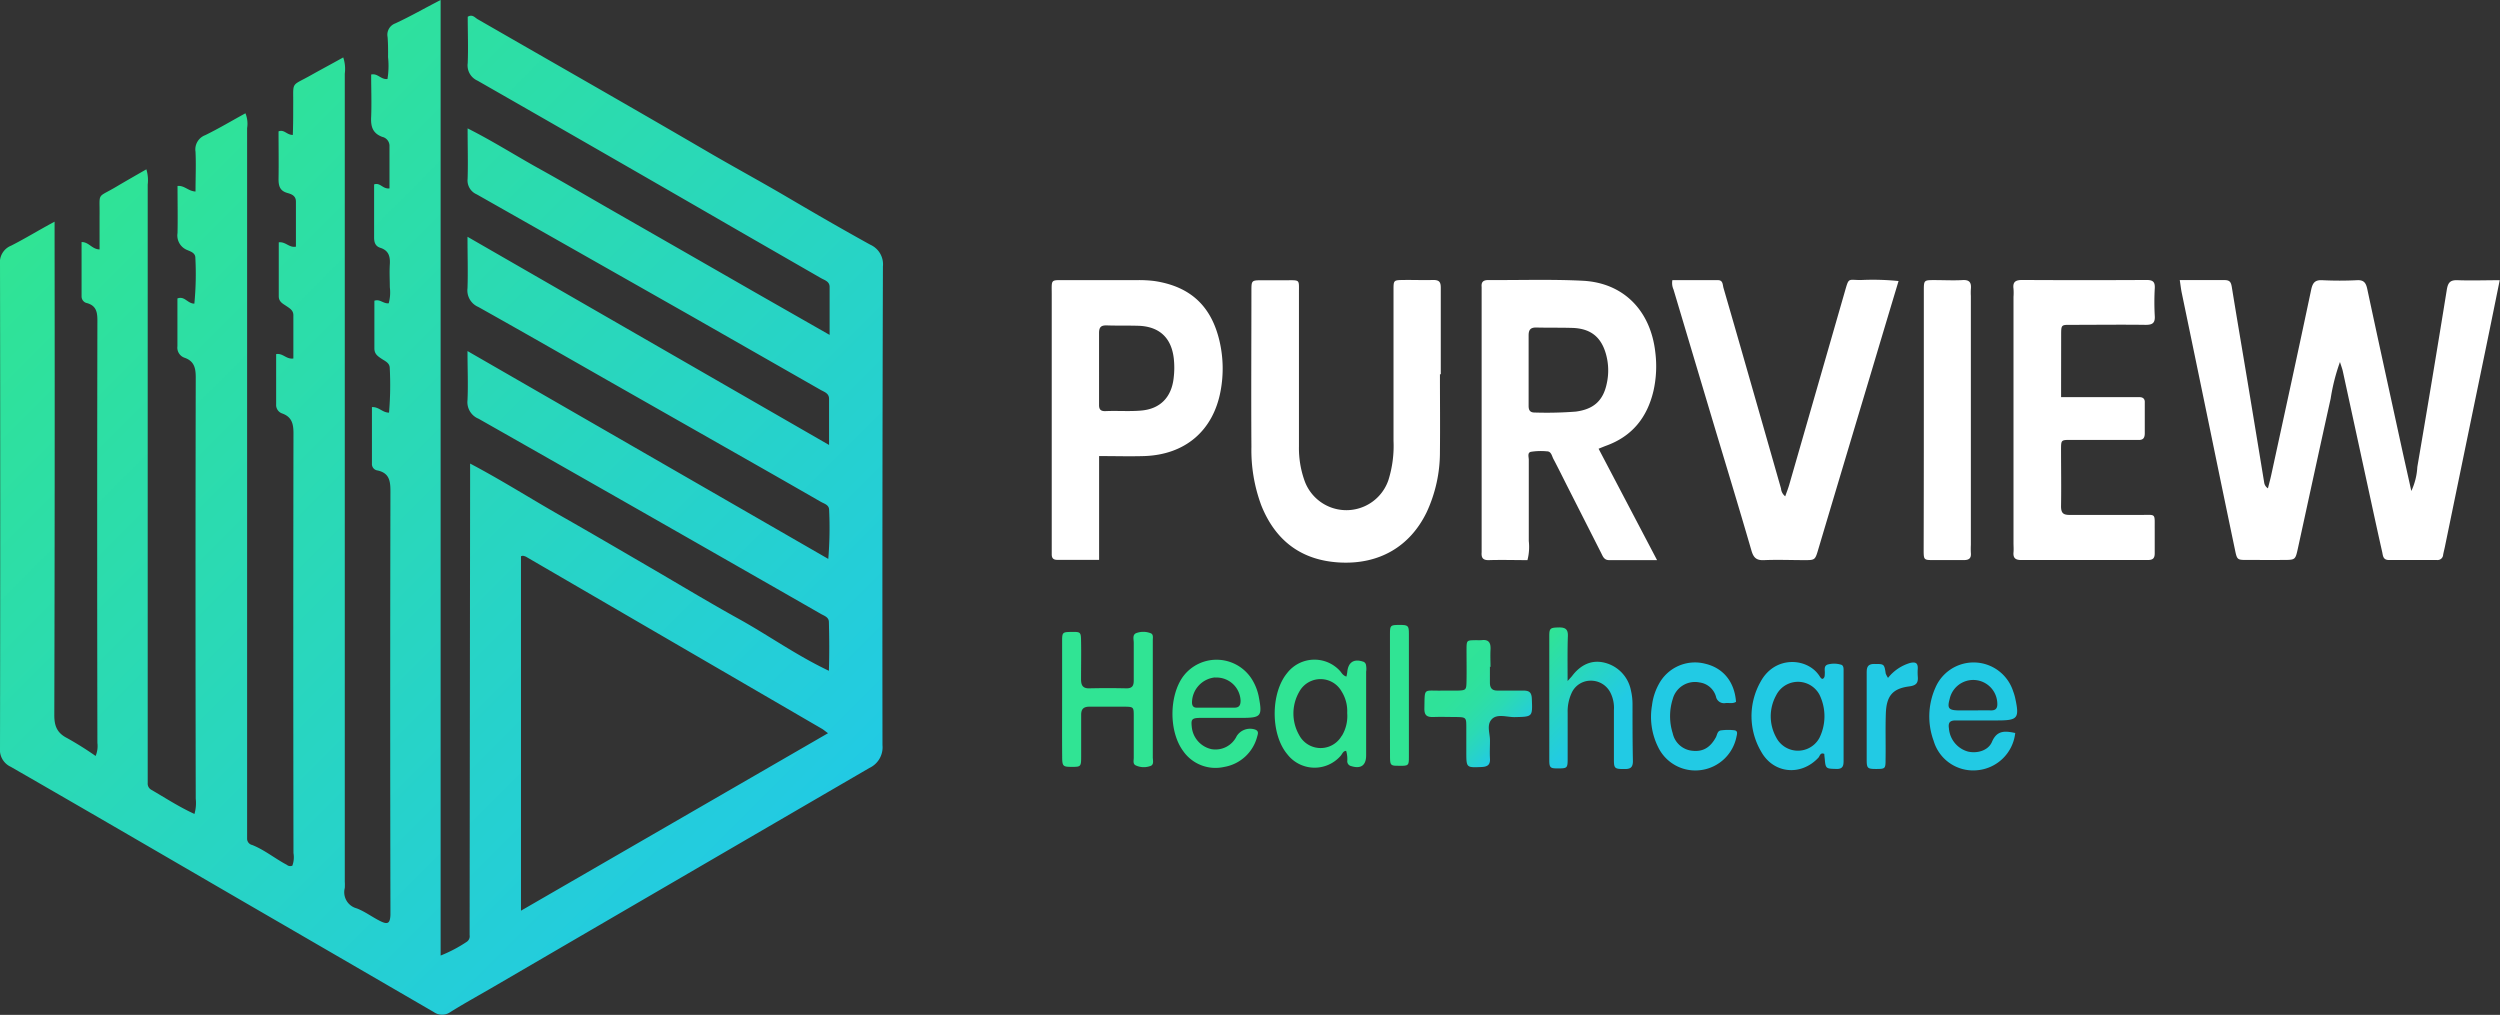 <svg xmlns="http://www.w3.org/2000/svg" xmlns:xlink="http://www.w3.org/1999/xlink" viewBox="0 0 450.21 182.76"><rect x="0" y="0" width="450.21" height="182.76" fill="#333333" stroke="none"/><defs><style>.cls-1{fill:url(#New_Gradient_Swatch);}.cls-2{fill:#fff;}.cls-3{fill:#30e494;}.cls-4{fill:#22cae4;}.cls-5{fill:url(#linear-gradient);}.cls-6{fill:url(#linear-gradient-2);}</style><linearGradient id="New_Gradient_Swatch" x1="17.07" y1="28.81" x2="141.76" y2="153.5" gradientUnits="userSpaceOnUse"><stop offset="0" stop-color="#30e494"></stop><stop offset="1" stop-color="#22cae4"></stop></linearGradient><linearGradient id="linear-gradient" x1="274.25" y1="118.27" x2="293.96" y2="137.99" gradientUnits="userSpaceOnUse"><stop offset="0" stop-color="#30e494"></stop><stop offset="0.65" stop-color="#22cae4"></stop></linearGradient><linearGradient id="linear-gradient-2" x1="259.65" y1="120.16" x2="272.61" y2="133.12" gradientUnits="userSpaceOnUse"><stop offset="0" stop-color="#30e494"></stop><stop offset="0" stop-color="#30e397"></stop><stop offset="0.28" stop-color="#2fe29a"></stop><stop offset="0.49" stop-color="#2edfa4"></stop><stop offset="0.68" stop-color="#2bdab4"></stop><stop offset="0.85" stop-color="#27d2cb"></stop><stop offset="1" stop-color="#22cae4"></stop></linearGradient></defs><title>logo white</title><g id="Layer_2" data-name="Layer 2"><g id="Layer_1-2" data-name="Layer 1"><path class="cls-1" d="M159,48a3.86,3.86,0,0,0-2.27-3.93c-5-2.76-10-5.65-15-8.59s-10.05-5.66-15-8.57C113.17,19,99.55,11.25,86,3.45c-.49-.29-.94-.94-1.77-.43,0,2.75.11,5.55,0,8.34A3,3,0,0,0,86,14.53q23.43,13.4,46.8,26.9,7.49,4.31,15,8.63c.66.39,1.59.59,1.6,1.6,0,2.75,0,5.5,0,8.65l-13.27-7.57-12.9-7.4-13.11-7.51c-4.3-2.46-8.59-5-12.91-7.39s-8.4-5-13-7.32c0,3.33.09,6.21,0,9.08A2.72,2.72,0,0,0,85.85,35q19.41,11,38.79,22l23.12,13.2c.68.39,1.54.61,1.54,1.63v8.3L84.19,42.64c0,3.4.1,6.34,0,9.26a3.24,3.24,0,0,0,1.95,3.38c8.93,5,17.8,10.1,26.7,15.16l23.55,13.39q5.73,3.26,11.45,6.55c.61.34,1.46.55,1.47,1.42a68,68,0,0,1-.15,8.85L84.19,63.22c0,3.28.13,6.06,0,8.83a3.22,3.22,0,0,0,2,3.36Q111.28,89.65,136.37,104q5.73,3.27,11.45,6.55c.6.35,1.43.57,1.45,1.45.07,2.83.1,5.66,0,8.8-5.89-2.8-10.85-6.37-16.18-9.32s-10.73-6.21-16.09-9.33-10.63-6.21-16-9.26S90.39,86.5,84.66,83.48v2.83l-.09,80.4c0,.56,0,1.12,0,1.68a1.21,1.21,0,0,1-.54,1.23,25.21,25.21,0,0,1-4.68,2.46V0c-3,1.54-5.53,3-8.18,4.22a2.17,2.17,0,0,0-1.37,2.46c.09,1.2.1,2.4.08,3.6a14.82,14.82,0,0,1-.1,3.94c-1.16.17-1.74-1.07-2.94-.8,0,2.53.1,5.09,0,7.63-.09,1.69.23,2.94,2,3.6a1.66,1.66,0,0,1,1.3,1.54v7.74c-1.22.15-1.67-1.12-2.77-.72,0,3.17,0,6.37,0,9.56,0,.92.25,1.58,1.13,1.86,1.52.49,1.79,1.59,1.7,3s0,2.72,0,4.08a7.42,7.42,0,0,1-.2,2.91c-1,.1-1.57-.83-2.58-.46,0,2.83,0,5.7,0,8.58,0,1,.59,1.39,1.27,1.85s1.5.76,1.5,1.72a59,59,0,0,1-.13,8c-1.2,0-1.8-1.06-3.08-1V83.51a1.15,1.15,0,0,0,1,1.21c2.26.49,2.34,2.08,2.33,4q-.08,37.32,0,74.64c0,.48,0,1,0,1.44-.07,1.44-.46,1.74-1.74,1.12-1.48-.72-2.82-1.76-4.34-2.34a3,3,0,0,1-2.14-3.66,9.61,9.61,0,0,0,0-1.2q0-72.72,0-145.44a6.5,6.5,0,0,0-.28-2.94c-2,1.12-3.92,2.14-5.79,3.19-3.75,2.11-3.16,1-3.22,5.46,0,1.78,0,3.56-.07,5.31-1.12,0-1.55-1.05-2.57-.64,0,2.85.05,5.73,0,8.6,0,1.29.28,2.13,1.62,2.5.75.21,1.53.51,1.51,1.58,0,2.7,0,5.4,0,8.08-1.23.24-1.83-.93-3.09-.78,0,3.23,0,6.48,0,9.72,0,1,.76,1.34,1.41,1.78s1.22.78,1.22,1.64c0,2.6,0,5.21,0,7.78-1.29.18-1.87-1-3.1-.79,0,3,0,6,0,9.05a1.61,1.61,0,0,0,1.12,1.65c1.7.63,2,1.84,2,3.56q-.07,37.8,0,75.6a4.41,4.41,0,0,1-.2,2.26.94.94,0,0,1-1-.15c-2.12-1.12-4-2.68-6.23-3.57A1.16,1.16,0,0,1,44.5,151c0-.72,0-1.44,0-2.16q0-62.88,0-125.76a5,5,0,0,0-.3-2.68c-2.48,1.36-4.81,2.75-7.24,3.94a2.74,2.74,0,0,0-1.75,3c.11,2.36,0,4.72,0,7.15-1.31-.06-2-1.13-3.24-1,0,2.88.06,5.68,0,8.47a2.82,2.82,0,0,0,1.73,3.06c.61.27,1.47.51,1.48,1.39A55.3,55.3,0,0,1,35,54.68c-1.24,0-1.75-1.44-3.05-.93,0,2.87,0,5.75,0,8.62a1.92,1.92,0,0,0,1.3,2.06c1.75.62,2,1.88,2,3.57q-.08,37.92,0,75.84a7.16,7.16,0,0,1-.23,2.74c-2.81-1.28-5.26-2.9-7.79-4.36a1.27,1.27,0,0,1-.63-1.21c0-.72,0-1.44,0-2.16q0-52.8,0-105.6a6.8,6.8,0,0,0-.24-2.76c-1.95,1.12-3.74,2.14-5.51,3.19-3.48,2.06-2.86.84-2.92,5.15,0,2,0,4.06,0,6.09-1.41-.05-1.9-1.34-3.24-1.33,0,3.29,0,6.53,0,9.78a1.22,1.22,0,0,0,1,1.22c1.63.47,1.85,1.6,1.85,3.12q-.08,38,0,76.08a4.6,4.6,0,0,1-.32,2.35,59,59,0,0,0-5.13-3.22c-1.81-.92-2.32-2.17-2.31-4.19q.11-42.84.05-85.68V39.92C6.83,41.53,4.46,43,2,44.24A3.22,3.22,0,0,0,0,47.6q.08,43.56,0,87.12a3.35,3.35,0,0,0,1.94,3.37c14.15,8.13,28.24,16.35,42.35,24.54q16.91,9.8,33.82,19.62a2.58,2.58,0,0,0,3,0c2.58-1.61,5.25-3.07,7.87-4.6q33.78-19.69,67.58-39.35a4.11,4.11,0,0,0,2.36-4.13Q158.87,91.11,159,48ZM93.82,164V100.17l.21-.07a.62.62,0,0,1,.23,0,2.38,2.38,0,0,1,.45.15l53.32,31c.27.16.51.37,1.08.79Z"></path><path class="cls-2" d="M392.54,50.44c2.82,0,5.45,0,8.07,0,1,0,1.17.45,1.31,1.29.92,5.68,1.89,11.35,2.83,17q1.51,9.1,3,18.21a1.47,1.47,0,0,0,.67,1c.21-.84.44-1.68.62-2.52,2.41-11.09,4.83-22.17,7.17-33.27.27-1.25.71-1.76,2-1.69a61.85,61.85,0,0,0,6.24,0c1.26-.07,1.62.49,1.86,1.6,2.05,9.61,4.16,19.2,6.25,28.8.52,2.37,1.06,4.74,1.68,7.56a11.53,11.53,0,0,0,1.08-4.32q2.73-15.94,5.31-31.92c.21-1.29.61-1.77,1.94-1.72,2.46.09,4.92,0,7.59,0-.84,4.14-1.62,8-2.43,11.92Q444,80.44,440.28,98.5c-.1.47-.22.93-.31,1.4a1,1,0,0,1-1.11.95c-2.88,0-5.76,0-8.64,0-1.08,0-1.08-.76-1.22-1.42-.74-3.27-1.45-6.55-2.16-9.83q-2.46-11.35-4.93-22.72c-.1-.46-.27-.9-.52-1.69a35.75,35.75,0,0,0-1.68,6.62c-2,9-3.93,17.94-5.89,26.92-.46,2.09-.46,2.1-2.6,2.11s-4.32,0-6.48,0c-1.86,0-1.88,0-2.27-1.9q-2.21-10.56-4.38-21.13-2.59-12.56-5.2-25.11C392.75,52,392.68,51.33,392.54,50.44Z"></path><path class="cls-2" d="M287.88,80.81c.62-.25,1-.41,1.35-.54,4.69-1.69,7.4-5.08,8.53-9.86a20.16,20.16,0,0,0,.34-6.92c-.83-7.55-5.72-12.55-13.05-12.93-5.67-.29-11.35-.09-17-.13-.94,0-1.32.34-1.23,1.26,0,.4,0,.8,0,1.2V98.24c0,.4,0,.8,0,1.2-.08,1,.21,1.46,1.32,1.43,2.31-.07,4.63,0,6.93,0a9.48,9.48,0,0,0,.24-3.44c0-4.88,0-9.76,0-14.63,0-.51-.3-1.3.41-1.44a11.39,11.39,0,0,1,2.86-.08c.79,0,.88.85,1.17,1.38.82,1.55,1.6,3.13,2.39,4.7l6.18,12.18c.32.62.52,1.34,1.48,1.33,2.75,0,5.5,0,8.61,0Zm-4.08-6.69a68.2,68.2,0,0,1-7.43.17c-.83,0-1.09-.41-1.09-1.19,0-2.24,0-4.48,0-6.72,0-2,0-4,0-6,0-1,.36-1.42,1.39-1.4,2.24.06,4.48,0,6.71.08,3.17.17,5,1.71,5.84,4.75a10.86,10.86,0,0,1,.14,5.22C288.72,72.15,287,73.69,283.8,74.12Z"></path><path class="cls-2" d="M259.31,67.4c0,4.63.05,9.27,0,13.9a25.64,25.64,0,0,1-2.38,10.92c-3,6.21-8.58,9.49-15.78,9.07-6.82-.4-11.46-3.93-14-10.25a28.5,28.5,0,0,1-1.79-10.57c-.06-9.35,0-18.7,0-28,0-2,0-2,2-2h4.07c2.79,0,2.48-.24,2.49,2.38,0,3.36,0,6.72,0,10.07q0,8.76,0,17.51a17.47,17.47,0,0,0,1,6.12,8,8,0,0,0,15.11-.09,20.54,20.54,0,0,0,.92-7.09q0-10.07,0-20.14c0-2.32,0-4.64,0-7,0-1.78,0-1.79,1.88-1.81s3.52.05,5.28,0c1.07,0,1.35.37,1.35,1.39,0,5.2,0,10.39,0,15.59Z"></path><path class="cls-2" d="M219.66,61.62c-1.44-6.44-5.23-10-11.68-11a22,22,0,0,0-3.35-.17q-6.36,0-12.71,0c-2.8,0-2.52-.25-2.52,2.61q0,22.55,0,45.08v1.68c0,.66.25,1,1,1,2.46,0,4.93,0,7.53,0V82.13c2.89,0,5.52.08,8.15,0,7.32-.25,12.38-4.53,13.72-11.68A21.84,21.84,0,0,0,219.66,61.62Zm-8.31,6.51c-.4,3.43-2.43,5.53-5.89,5.81-2.14.18-4.3,0-6.45.1-.85,0-1.1-.36-1.09-1.16,0-.49,0-1,0-1.46,0-.7,0-1.4,0-2.11V64.53c0-1.52,0-3,0-4.56,0-1.06.37-1.4,1.39-1.37,2,.07,4,0,6,.08,3.61.23,5.65,2.26,6.07,5.87A15.31,15.31,0,0,1,211.35,68.13Z"></path><path class="cls-2" d="M341.9,50.61c-1.62,5.38-3.2,10.65-4.77,15.92q-4.85,16.17-9.67,32.34c-.59,2-.59,2-2.54,2-2.4,0-4.8-.1-7.19,0-1.39.08-1.94-.4-2.32-1.71-2.32-8-4.74-15.91-7.12-23.86q-3.46-11.58-6.92-23.17a2.85,2.85,0,0,1-.2-1.68c2.69,0,5.45,0,8.2,0,.93,0,.84.83,1,1.39q2.07,7.13,4.11,14.27,3.13,10.92,6.25,21.86a2,2,0,0,0,.76,1.41c.25-.72.52-1.39.72-2.08q5-17.37,10-34.74c.77-2.66.54-2.13,2.88-2.13A46.06,46.06,0,0,1,341.9,50.61Z"></path><path class="cls-2" d="M371.17,71.52h12.2c.64,0,1.28,0,1.92,0s1,.33.95,1c0,1.84,0,3.68,0,5.51,0,1-.44,1.26-1.32,1.19-.47,0-1,0-1.44,0-3.51,0-7,0-10.54,0-1.74,0-1.77,0-1.78,1.64,0,3.43.06,6.87,0,10.31,0,1.34.5,1.57,1.67,1.56,4.23,0,8.47,0,12.7,0,2.82,0,2.47-.37,2.5,2.59,0,1.44,0,2.88,0,4.32,0,.95-.38,1.21-1.28,1.21q-11.39,0-22.78,0c-1,0-1.46-.35-1.37-1.38.05-.56,0-1.12,0-1.68V53.45a9.88,9.88,0,0,0,0-1.44c-.18-1.33.46-1.6,1.65-1.59q11.16.06,22.3,0c1.15,0,1.55.33,1.49,1.49a44.42,44.42,0,0,0,0,5c.08,1.32-.48,1.6-1.68,1.59-4.39-.06-8.79,0-13.18,0-2,0-2-.11-2,1.92C371.18,64,371.17,67.59,371.17,71.52Z"></path><path class="cls-2" d="M346.45,75.7q0-11.62,0-23.26c0-2,0-2,1.92-2,1.68,0,3.37.09,5,0,1.35-.1,1.67.49,1.55,1.66a9.61,9.61,0,0,0,0,1.2V98.12a13.64,13.64,0,0,0,0,1.43c.11,1.11-.46,1.34-1.43,1.31-1.76,0-3.52,0-5.28,0s-1.79,0-1.79-1.88C346.44,91.21,346.45,83.46,346.45,75.7Z"></path><path class="cls-3" d="M191.27,125.7c0-3.44,0-6.88,0-10.32,0-1.52.12-1.56,1.69-1.58s1.7,0,1.72,1.52c.05,2.32,0,4.64,0,7,0,1,.25,1.66,1.46,1.64q3.36-.08,6.72,0c1.11,0,1.32-.55,1.31-1.49,0-2.24,0-4.48,0-6.72,0-.6-.28-1.42.43-1.73a3.64,3.64,0,0,1,2.58,0c.57.19.42.8.42,1.25,0,2.4,0,4.8,0,7.19,0,4.64,0,9.28,0,13.92,0,.58.3,1.42-.58,1.61a3.4,3.4,0,0,1-2.56-.19c-.47-.28-.29-.87-.29-1.33,0-2.47,0-5,0-7.43,0-1.72,0-1.76-1.71-1.78-2.08,0-4.16,0-6.24,0-1.16,0-1.54.48-1.52,1.58,0,2.47,0,4.95,0,7.43,0,1.79-.08,1.83-1.66,1.83s-1.75-.07-1.76-1.76C191.25,132.74,191.27,129.22,191.27,125.7Z"></path><path class="cls-3" d="M246,119.78a.76.76,0,0,0-.6-.65c-1.62-.52-2.62.16-2.78,1.9a7.24,7.24,0,0,1-.15.81c-.72-.23-.87-.73-1.2-1.06a6.22,6.22,0,0,0-9.47.42c-3,3.63-3,11,0,14.6a6.21,6.21,0,0,0,9.62.32c.31-.33.43-.89,1-.9a5.15,5.15,0,0,1,.2,1.87.88.88,0,0,0,.67.86c1.75.56,2.72-.08,2.73-1.89q0-7.55,0-15.09C246.08,120.58,246.07,120.18,246,119.78Zm-4.38,12.73a4.37,4.37,0,0,1-7.66-.13,7.83,7.83,0,0,1,0-7.78,4.36,4.36,0,0,1,7.65-.07,6.67,6.67,0,0,1,1,3.87A6.9,6.9,0,0,1,241.65,132.51Z"></path><path class="cls-4" d="M332,136.66c0-4.47,0-8.94,0-13.4,0-.88,0-1.76,0-2.63,0-.4-.05-.86-.53-.95a4.3,4.3,0,0,0-2.36,0c-.76.29-.42,1.09-.5,1.69,0,.29,0,.62-.28.83s-.55-.28-.71-.52c-2.17-3.26-8-3.65-10.56,1.08a12.58,12.58,0,0,0,.1,12.6c2.23,4,7.19,4.43,10.3,1.09.27-.29.33-1,1.07-.68,0,.29.05.6.08.92.14,1.73.25,1.74,2,1.78C332.08,138.56,332,137.66,332,136.66Zm-4.35-3.78a4.4,4.4,0,0,1-7.79-.09,7.83,7.83,0,0,1,0-7.58,4.39,4.39,0,0,1,7.79-.12,8.83,8.83,0,0,1,0,7.79Z"></path><path class="cls-5" d="M282.3,122.64c.56-.62.73-.79.88-1,1.51-1.94,3.5-2.91,5.89-2.27a6.38,6.38,0,0,1,4.64,5,10.54,10.54,0,0,1,.28,2.38c0,3.44,0,6.88.07,10.32,0,1.27-.59,1.44-1.62,1.42-1.6,0-1.78-.12-1.8-1.49,0-3,0-6.08,0-9.12a6.07,6.07,0,0,0-.68-3.24,3.92,3.92,0,0,0-3.54-2.06,3.75,3.75,0,0,0-3.42,2.27,7.91,7.91,0,0,0-.69,3.5c0,2.8,0,5.6,0,8.4,0,1.55-.13,1.62-1.62,1.63s-1.69-.06-1.69-1.55q0-11.16,0-22.32c0-1.41.21-1.48,1.76-1.52,1.09,0,1.62.29,1.59,1.49C282.26,117,282.3,119.57,282.3,122.64Z"></path><path class="cls-6" d="M268.31,120.07c0,1,0,1.92,0,2.87s.38,1.45,1.41,1.42c1.51,0,3,0,4.55,0,1.08,0,1.54.27,1.59,1.46.13,3.3.18,3.25-3.14,3.32-1.4,0-3.15-.66-4.11.42s-.23,2.6-.29,3.94c0,1-.06,2.08,0,3.11.07,1.19-.51,1.48-1.58,1.52-2.63.11-2.67.11-2.68-2.51,0-1.51,0-3,0-4.55,0-1.91,0-1.92-2-1.95-1.28,0-2.56-.05-3.83,0s-1.75-.27-1.72-1.59c.08-3.73-.21-3.11,3-3.16,1,0,1.92,0,2.87,0,1.66-.06,1.69-.07,1.72-1.82s0-3.67,0-5.51.05-1.71,1.73-1.76a7.53,7.53,0,0,0,1,0c1.33-.16,1.65.54,1.59,1.71s0,2.07,0,3.11Z"></path><path class="cls-3" d="M216,129.28c1.51,0,3,0,4.55,0h2.87c3.74,0,3.94-.24,3.25-3.89a9.31,9.31,0,0,0-1-2.69,7.52,7.52,0,0,0-12.63-.85c-2.52,3.51-2.54,9.88,0,13.36a7.09,7.09,0,0,0,7.37,2.91,7.42,7.42,0,0,0,6-5.52c.14-.46.29-.94-.33-1.2a2.85,2.85,0,0,0-3.37,1.16,4.23,4.23,0,0,1-4.54,2.35,4.54,4.54,0,0,1-3.55-4C214.47,129.56,214.63,129.32,216,129.28Zm2.8-7.26a4.34,4.34,0,0,1,4.61,4.15c0,.93-.33,1.3-1.24,1.27-1.11,0-2.23,0-3.34,0v0c-1.12,0-2.23,0-3.34,0-.57,0-.81-.33-.83-.91A4.59,4.59,0,0,1,218.75,122Z"></path><path class="cls-4" d="M352.22,129.74c2.47,0,4.95,0,7.43,0,3.76,0,4.05-.37,3.24-4.1a8.84,8.84,0,0,0-.35-1.14,7.48,7.48,0,0,0-14-.67,12.74,12.74,0,0,0-.32,9.59,7.41,7.41,0,0,0,7.69,5.3,7.55,7.55,0,0,0,7-6.72c-1.84-.39-3.29-.52-4.19,1.6-.66,1.56-2.65,2.14-4.34,1.74a4.7,4.7,0,0,1-3.41-4.18C350.81,130.14,351.14,129.72,352.22,129.74Zm-1.12-3.85a4.34,4.34,0,0,1,8.58.68c.06.85-.16,1.38-1.14,1.36s-2.23,0-3.35,0h0c-.87,0-1.75,0-2.63,0C350.91,127.88,350.65,127.5,351.1,125.89Z"></path><path class="cls-4" d="M312.63,126.39c-.59.37-1.24.16-1.87.22a1.48,1.48,0,0,1-1.75-1.2,3.56,3.56,0,0,0-2.94-2.51,4.14,4.14,0,0,0-4.84,3,10.17,10.17,0,0,0,0,6.15,4,4,0,0,0,3.53,3.15c1.89.21,3.21-.54,4.25-2.44.25-.47.24-1.19,1-1.24a9.47,9.47,0,0,1,2.38,0c.64.13.4.75.31,1.21a7.54,7.54,0,0,1-6.19,5.92,7.43,7.43,0,0,1-7.71-3.73,12.24,12.24,0,0,1-1.3-7.9,10.49,10.49,0,0,1,1.25-3.86,7.38,7.38,0,0,1,8.38-3.62C310.35,120.32,312.36,122.79,312.63,126.39Z"></path><path class="cls-4" d="M340,122.08a7.92,7.92,0,0,1,4-2.7c.94-.21,1.39,0,1.36,1a9.89,9.89,0,0,0,0,1.44c.1,1.14-.24,1.62-1.54,1.79-3,.39-4.09,1.72-4.21,4.83-.1,2.79,0,5.59-.05,8.39,0,1.6-.09,1.63-1.59,1.65-1.66,0-1.81-.08-1.81-1.7,0-5.11,0-10.22,0-15.34,0-1-.05-1.9,1.43-1.87,1.71,0,1.74,0,2,1.74A5.71,5.71,0,0,0,340,122.08Z"></path><path class="cls-3" d="M250.31,124.91c0-3.59,0-7.18,0-10.77,0-1.55.11-1.59,1.67-1.6s1.74.09,1.74,1.54q0,11.13,0,22.26c0,1.55-.09,1.57-1.66,1.57s-1.73,0-1.74-1.51C250.29,132.57,250.32,128.74,250.31,124.91Z"></path></g></g></svg>